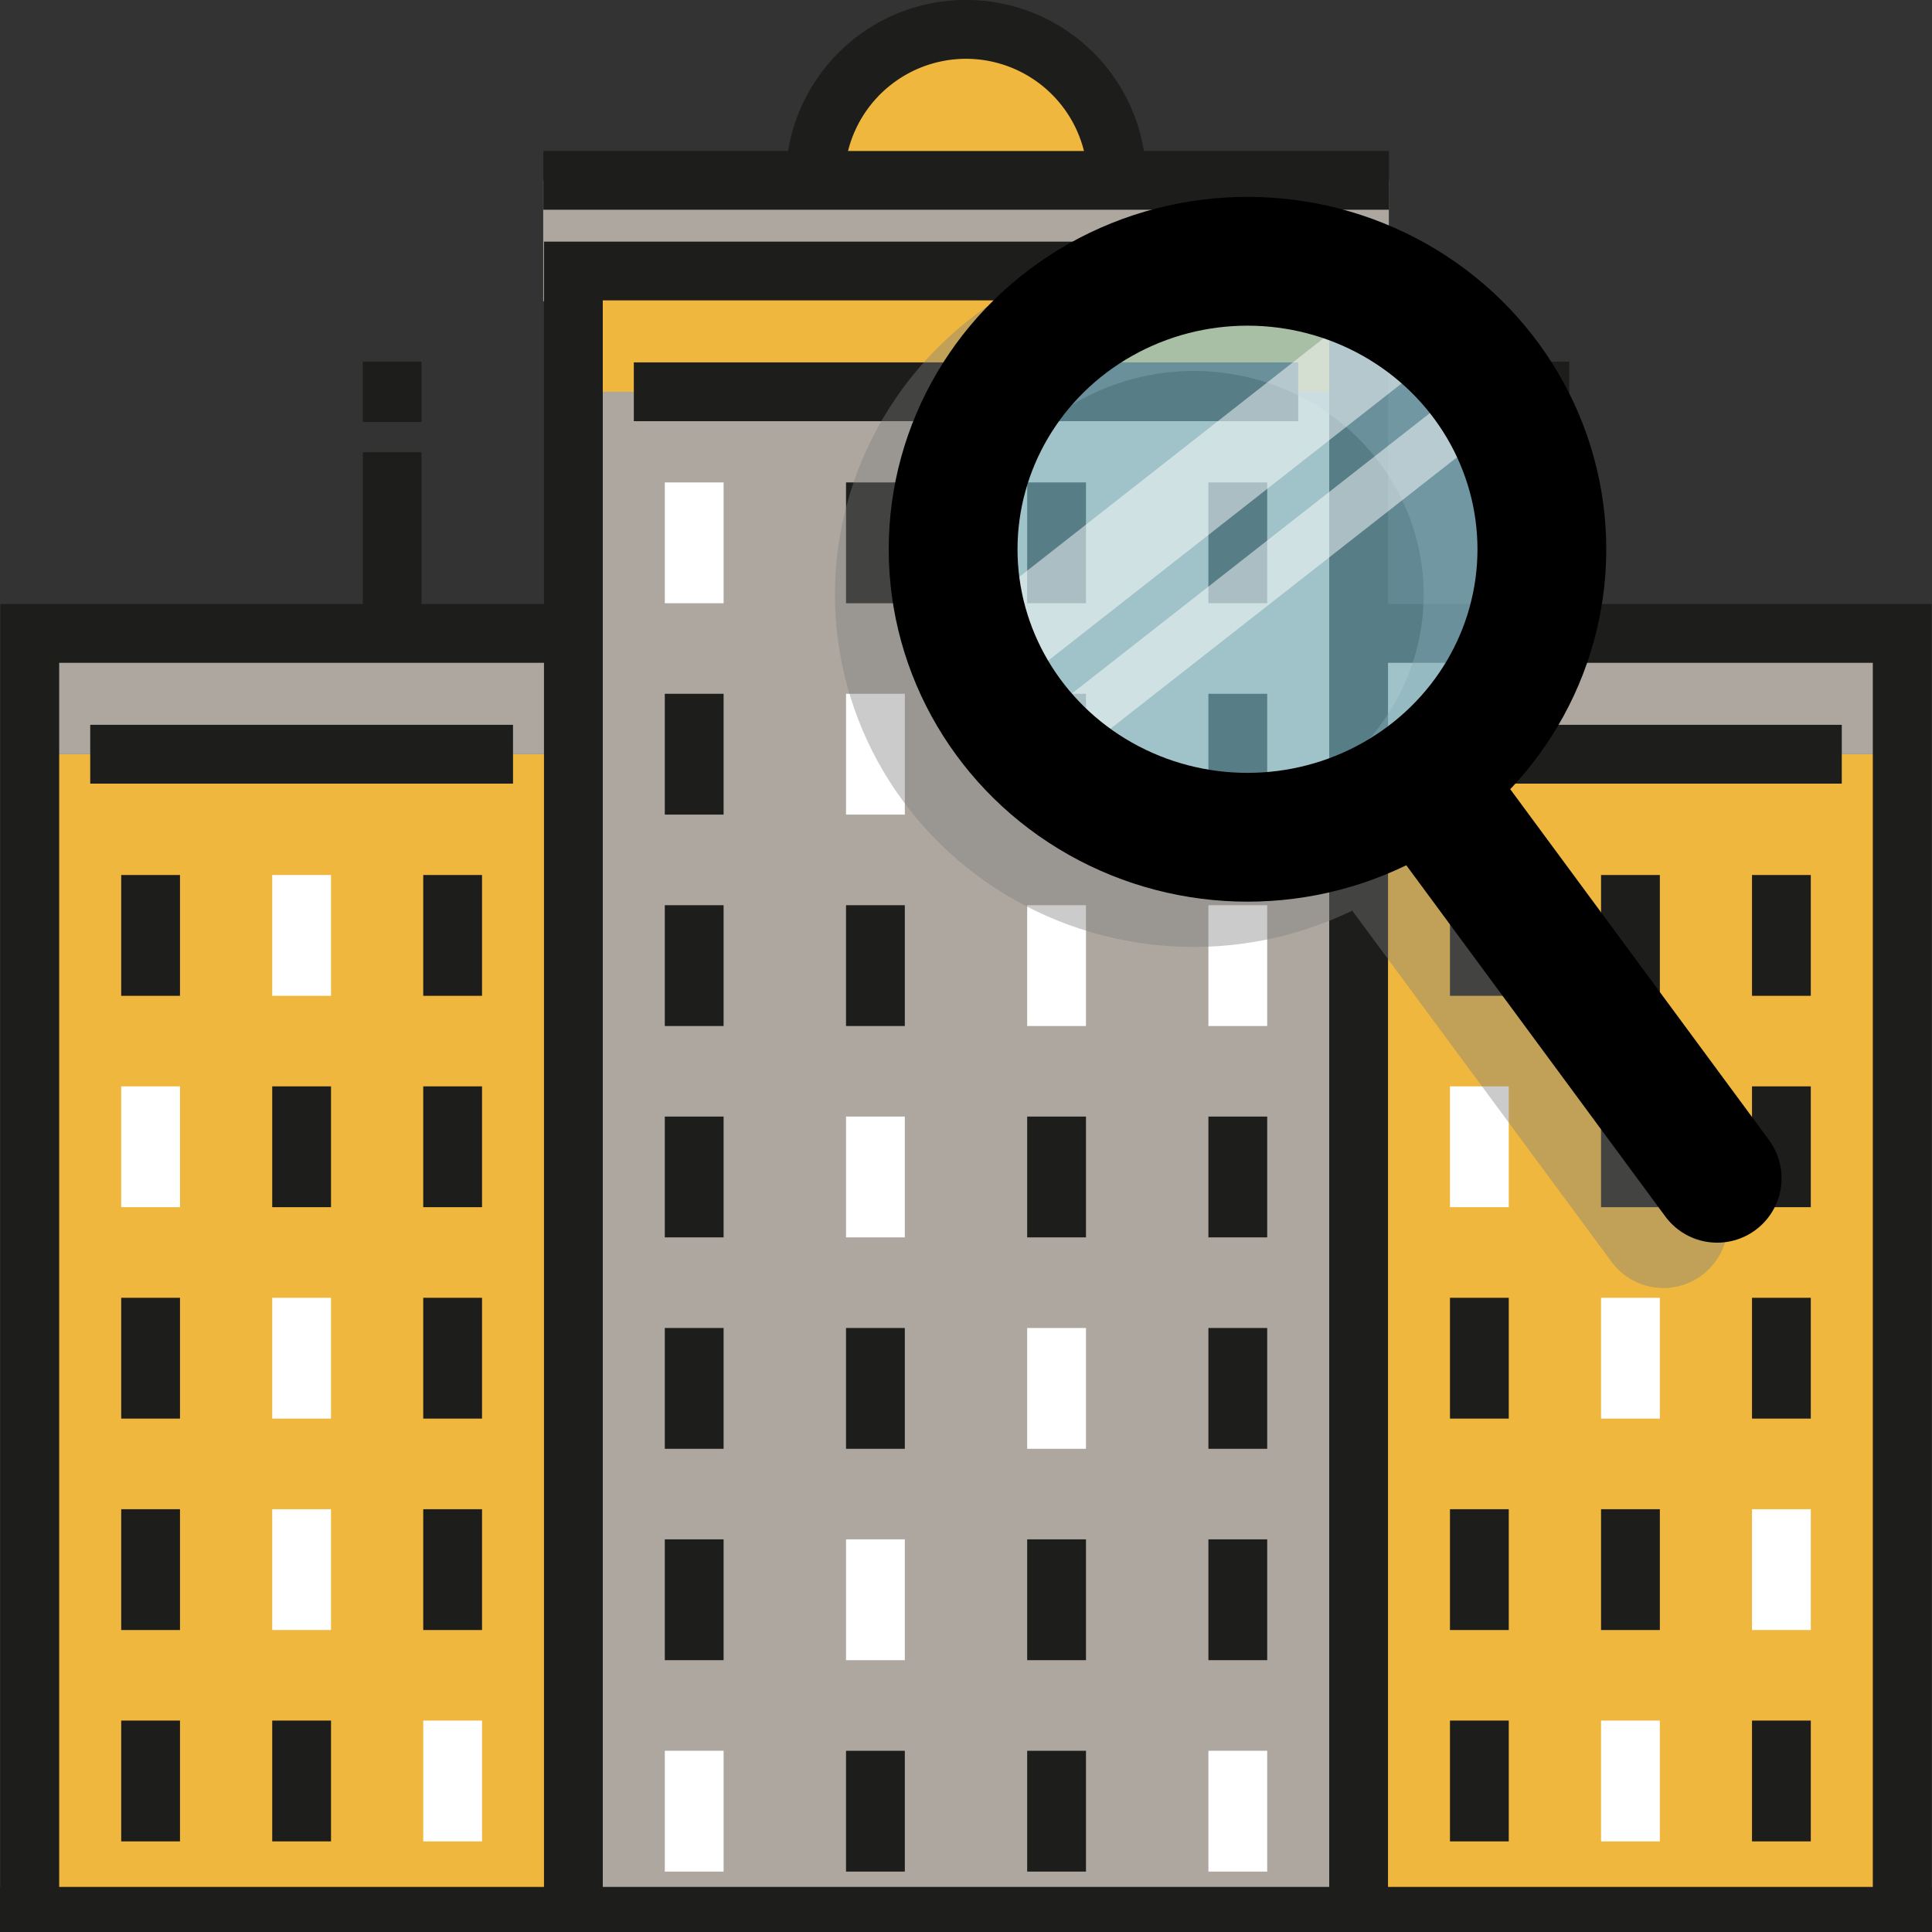 <svg xmlns="http://www.w3.org/2000/svg" viewBox="0 0 300 300"><rect x="0" y="0" width="300" height="300" fill="#333333" stroke="none"/><defs><style>.a{fill:#aea79f;}.b{fill:#efb73e;}.c{fill:#1d1d1b;}.d{fill:#fff;}.e{opacity:0.4;}.f,.g,.i,.j,.k,.l{fill:none;}.f,.g{stroke:#7c7c7c;}.f,.g,.h,.i,.j,.k,.l{stroke-miterlimit:10;}.f,.g,.k,.l{stroke-width:20px;}.g,.l{stroke-linecap:round;}.h{fill:#92dff4;stroke-width:0.64px;}.h,.k,.l{stroke:#000;}.h,.i,.j{opacity:0.5;isolation:isolate;}.i,.j{stroke:#fff;}.i{stroke-width:13px;}.j{stroke-width:8px;}</style></defs><title>building-url</title><rect class="a" x="84.35" y="28.01" width="131.31" height="18.76"/><path class="b" d="M126.55,28a23.45,23.45,0,1,1,46.9,0"/><rect class="b" x="89.03" y="42.08" width="121.92" height="18.76"/><rect class="a" x="89.03" y="60.84" width="120.5" height="239.16"/><rect class="a" x="4.63" y="99.38" width="84.41" height="17.73"/><rect class="a" x="210.96" y="99.38" width="84.41" height="17.73"/><rect class="b" x="4.63" y="117.11" width="84.41" height="182.89"/><rect class="b" x="210.96" y="117.11" width="84.41" height="182.89"/><rect class="c" x="14.01" y="112.55" width="65.65" height="9.13"/><rect class="c" x="98.42" y="56.27" width="103.17" height="9.13"/><rect class="c" x="18.82" y="135.87" width="9.13" height="18.76"/><rect class="d" x="42.27" y="135.87" width="9.13" height="18.76"/><rect class="c" x="65.72" y="135.87" width="9.13" height="18.76"/><rect class="d" x="103.23" y="74.91" width="9.13" height="18.76"/><rect class="c" x="131.37" y="74.91" width="9.13" height="18.76"/><rect class="c" x="159.5" y="74.91" width="9.13" height="18.76"/><rect class="c" x="187.64" y="74.91" width="9.13" height="18.76"/><rect class="c" x="103.23" y="107.73" width="9.13" height="18.76"/><rect class="d" x="131.37" y="107.73" width="9.13" height="18.76"/><rect class="c" x="159.5" y="107.73" width="9.13" height="18.76"/><rect class="c" x="187.64" y="107.73" width="9.13" height="18.76"/><rect class="c" x="103.23" y="140.56" width="9.13" height="18.76"/><rect class="c" x="131.37" y="140.56" width="9.13" height="18.76"/><rect class="d" x="159.5" y="140.56" width="9.13" height="18.76"/><rect class="d" x="187.64" y="140.56" width="9.13" height="18.76"/><rect class="c" x="103.23" y="173.38" width="9.13" height="18.76"/><rect class="d" x="131.37" y="173.38" width="9.13" height="18.76"/><rect class="c" x="159.5" y="173.38" width="9.13" height="18.76"/><rect class="c" x="187.64" y="173.38" width="9.13" height="18.76"/><rect class="c" x="103.23" y="206.21" width="9.13" height="18.76"/><rect class="c" x="131.37" y="206.21" width="9.13" height="18.76"/><rect class="d" x="159.5" y="206.21" width="9.13" height="18.76"/><rect class="c" x="187.64" y="206.21" width="9.13" height="18.76"/><rect class="c" x="103.23" y="239.03" width="9.13" height="18.76"/><rect class="d" x="131.37" y="239.03" width="9.13" height="18.76"/><rect class="c" x="159.5" y="239.03" width="9.13" height="18.76"/><rect class="c" x="187.64" y="239.03" width="9.13" height="18.76"/><rect class="d" x="103.23" y="271.86" width="9.13" height="18.76"/><rect class="c" x="131.37" y="271.86" width="9.13" height="18.76"/><rect class="c" x="159.5" y="271.86" width="9.13" height="18.76"/><rect class="d" x="187.64" y="271.86" width="9.13" height="18.76"/><rect class="d" x="18.82" y="168.69" width="9.13" height="18.76"/><rect class="c" x="42.27" y="168.69" width="9.13" height="18.76"/><rect class="c" x="65.72" y="168.69" width="9.13" height="18.76"/><rect class="c" x="18.82" y="201.52" width="9.13" height="18.76"/><rect class="d" x="42.27" y="201.52" width="9.13" height="18.76"/><rect class="c" x="65.72" y="201.52" width="9.13" height="18.76"/><rect class="c" x="18.82" y="234.35" width="9.13" height="18.76"/><rect class="d" x="42.27" y="234.35" width="9.13" height="18.76"/><rect class="c" x="65.72" y="234.35" width="9.13" height="18.76"/><rect class="c" x="18.82" y="267.17" width="9.13" height="18.76"/><rect class="c" x="42.27" y="267.17" width="9.13" height="18.76"/><rect class="d" x="65.72" y="267.17" width="9.13" height="18.76"/><rect class="c" x="220.34" y="112.55" width="65.65" height="9.13"/><rect class="c" x="272.05" y="135.87" width="9.13" height="18.76"/><rect class="c" x="248.61" y="135.87" width="9.13" height="18.76"/><rect class="c" x="225.15" y="135.87" width="9.13" height="18.76"/><rect class="c" x="272.05" y="168.69" width="9.13" height="18.76"/><rect class="c" x="248.61" y="168.69" width="9.13" height="18.76"/><rect class="d" x="225.15" y="168.69" width="9.13" height="18.76"/><rect class="c" x="272.05" y="201.52" width="9.13" height="18.76"/><rect class="d" x="248.61" y="201.52" width="9.13" height="18.76"/><rect class="c" x="225.15" y="201.52" width="9.13" height="18.76"/><rect class="d" x="272.05" y="234.35" width="9.13" height="18.76"/><rect class="c" x="248.61" y="234.35" width="9.13" height="18.76"/><rect class="c" x="225.15" y="234.35" width="9.13" height="18.76"/><rect class="c" x="272.05" y="267.17" width="9.13" height="18.76"/><rect class="d" x="248.61" y="267.17" width="9.13" height="18.76"/><rect class="c" x="225.15" y="267.17" width="9.13" height="18.76"/><path class="c" d="M177.63,23.45a28,28,0,0,0-55.26,0h-38v9.12h131.3V23.45ZM150,9.13a18.9,18.9,0,0,1,18.32,14.32H131.68A18.9,18.9,0,0,1,150,9.13Z"/><rect class="c" x="234.54" y="56.15" width="9.13" height="9.38"/><polygon class="c" points="243.66 93.79 243.66 70.22 234.54 70.22 234.54 93.79 215.53 93.79 215.53 37.52 84.47 37.52 84.47 93.79 65.46 93.79 65.46 70.22 56.34 70.22 56.34 93.79 0.06 93.79 0.06 300 9.19 300 9.19 102.92 84.47 102.92 84.47 300 93.6 300 93.6 46.64 206.4 46.64 206.4 300 215.53 300 215.53 102.92 290.81 102.92 290.81 300 299.94 300 299.94 93.79 243.66 93.79"/><rect class="c" x="56.33" y="56.15" width="9.13" height="9.38"/><g class="e"><ellipse class="f" cx="185.36" cy="92.32" rx="45.71" ry="44.72"/><line class="g" x1="216.17" y1="132.96" x2="258.29" y2="190"/></g><ellipse class="h" cx="193.83" cy="84.72" rx="45.71" ry="44.72"/><line class="i" x1="148.57" y1="105.45" x2="215.53" y2="52.94"/><line class="j" x1="160.39" y1="117.51" x2="227.35" y2="65.06"/><ellipse class="k" cx="193.71" cy="85.29" rx="45.71" ry="44.72"/><line class="l" x1="224.58" y1="125.93" x2="266.64" y2="182.96"/><rect class="c" y="293" width="300" height="7"/></svg>